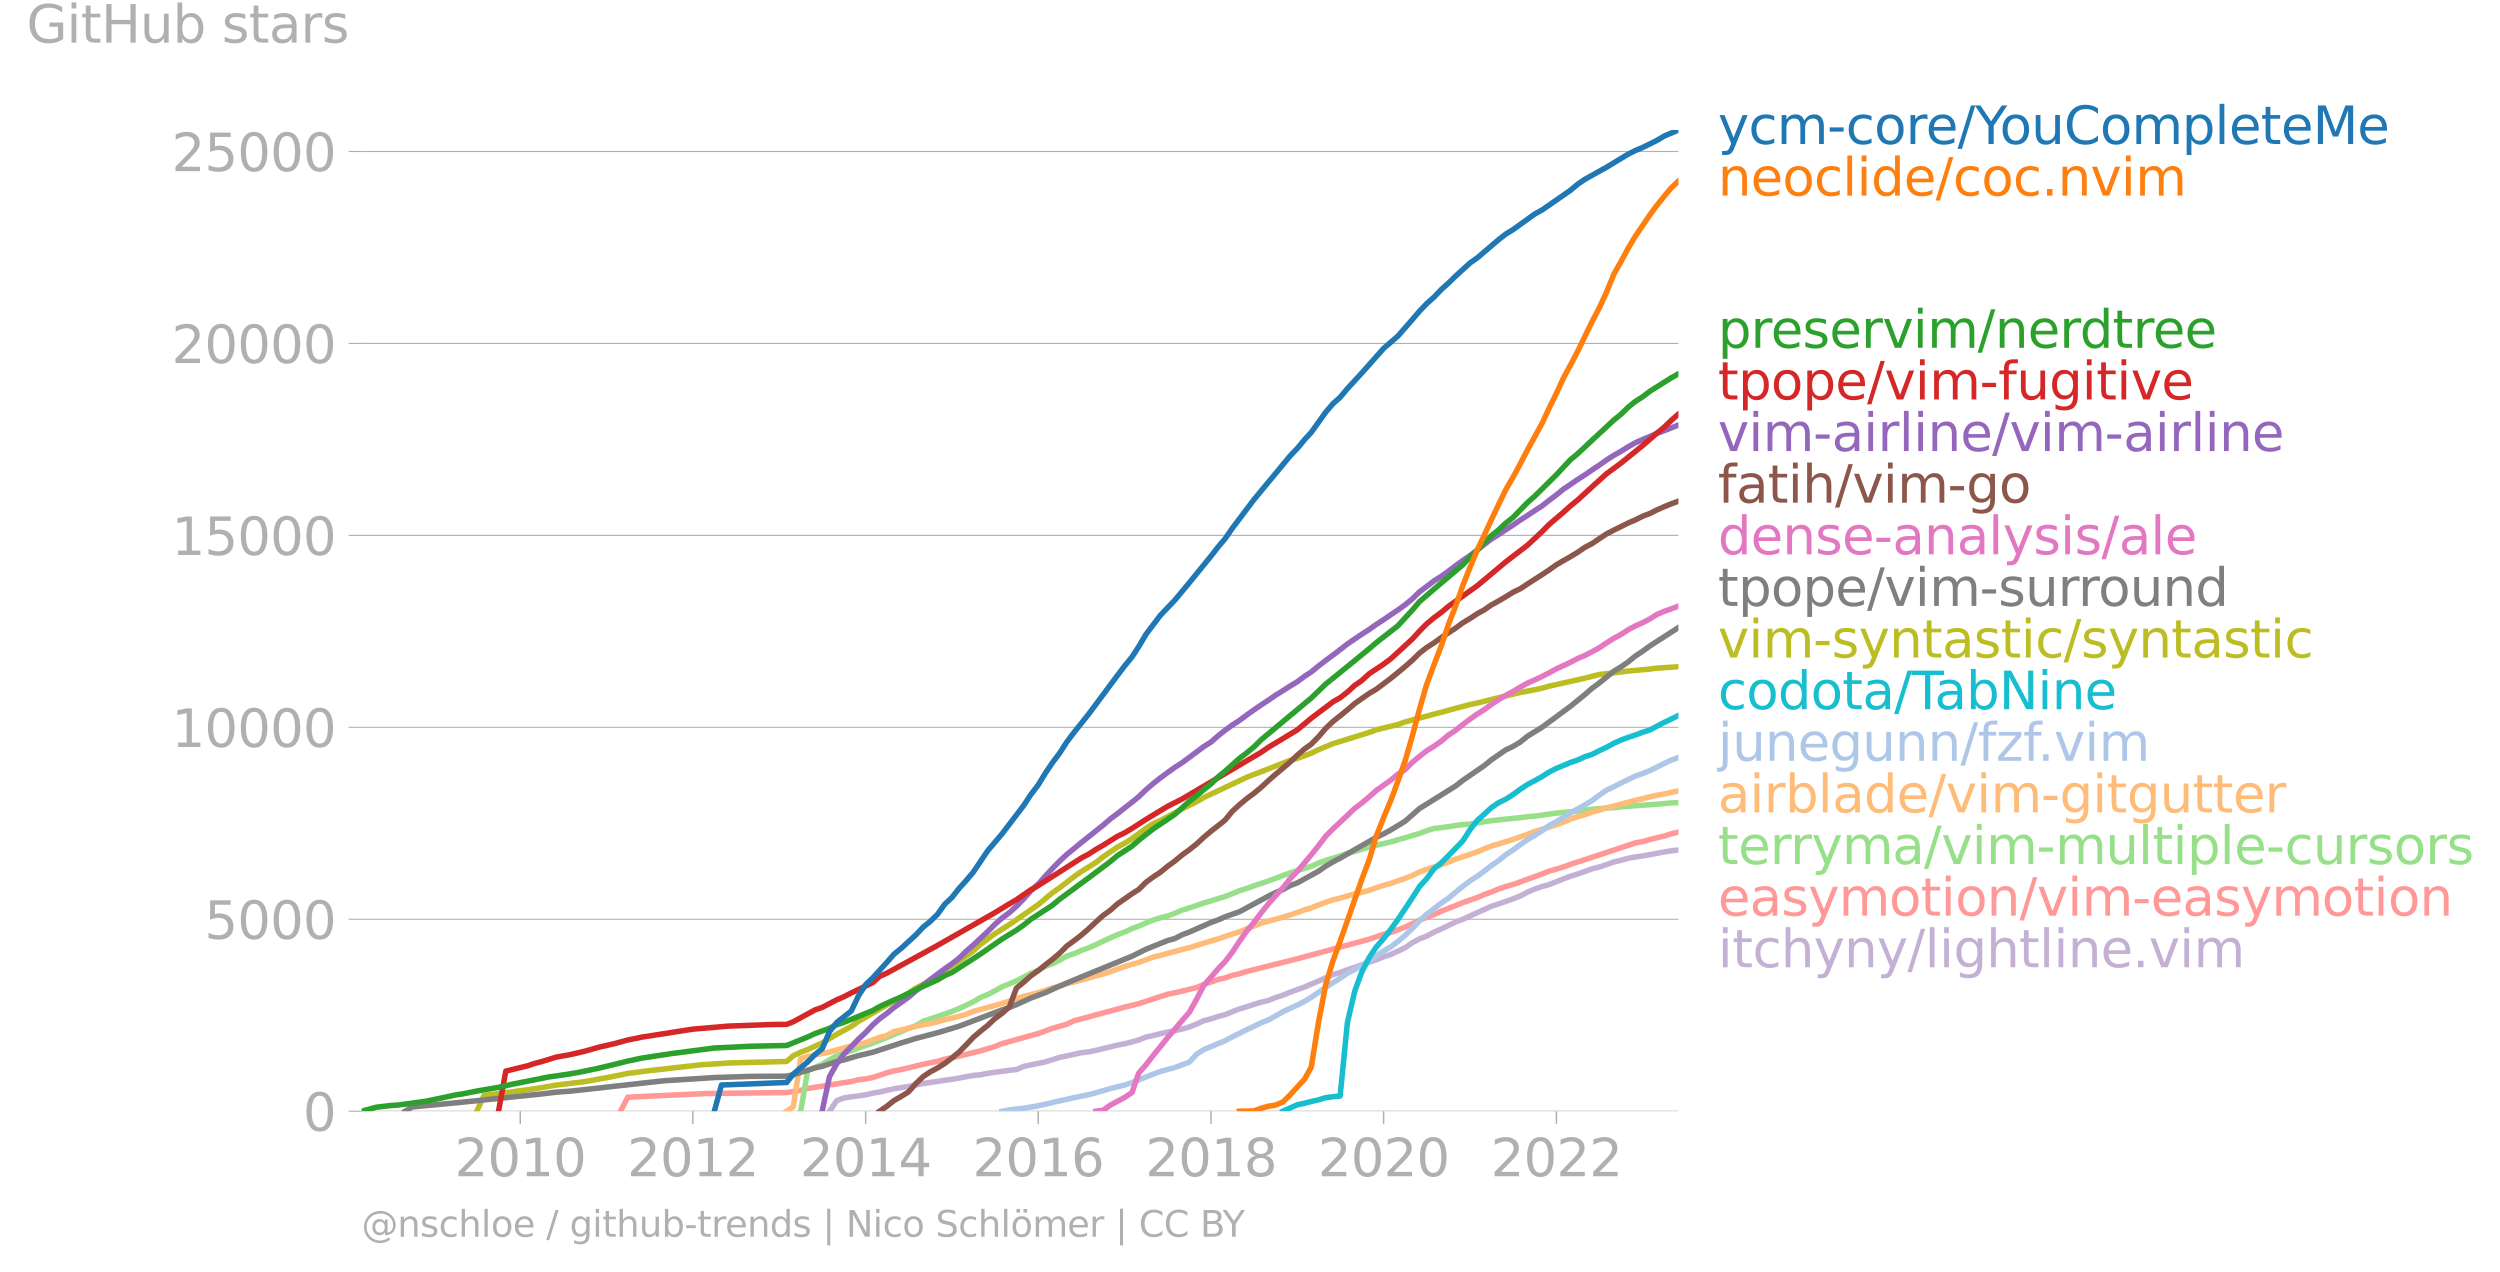 <svg xmlns="http://www.w3.org/2000/svg" xmlns:xlink="http://www.w3.org/1999/xlink" width="904.013" height="459.86" viewBox="0 0 678.01 344.895"><defs><style>*{stroke-linejoin:round;stroke-linecap:butt}</style></defs><g id="figure_1"><path id="patch_1" d="M0 344.895h678.01V0H0v344.895z" style="fill:none"/><g id="axes_1"><path id="patch_2" d="M98.073 301.368h357.12V35.256H98.073v266.112z" style="fill:none"/><g id="matplotlib.axis_1"><g id="xtick_1"><g id="line2d_1"><defs><path id="m23e66c38a8" d="M0 0v3.5" style="stroke:#b0b0b0;stroke-width:.4"/></defs><use xlink:href="#m23e66c38a8" x="141.094" y="301.368" style="fill:#b0b0b0;stroke:#b0b0b0;stroke-width:.4"/></g><g id="text_1" style="fill:#b0b0b0" transform="matrix(.14 0 0 -.14 123.28 319.005)"><defs><path id="DejaVuSans-32" d="M1228 531h2203V0H469v531q359 372 979 998 621 627 780 809 303 340 423 576 121 236 121 464 0 372-261 606-261 235-680 235-297 0-627-103-329-103-704-313v638q381 153 712 231 332 78 607 78 725 0 1156-363 431-362 431-968 0-288-108-546-107-257-392-607-78-91-497-524-418-433-1181-1211z" transform="scale(.016)"/><path id="DejaVuSans-30" d="M2034 4250q-487 0-733-480-245-479-245-1442 0-959 245-1439 246-480 733-480 491 0 736 480 246 480 246 1439 0 963-246 1442-245 480-736 480zm0 500q785 0 1199-621 414-620 414-1801 0-1178-414-1799Q2819-91 2034-91q-784 0-1198 620-414 621-414 1799 0 1181 414 1801 414 621 1198 621z" transform="scale(.016)"/><path id="DejaVuSans-31" d="M794 531h1031v3560L703 3866v575l1116 225h631V531h1031V0H794v531z" transform="scale(.016)"/></defs><use xlink:href="#DejaVuSans-32"/><use xlink:href="#DejaVuSans-30" x="63.623"/><use xlink:href="#DejaVuSans-31" x="127.246"/><use xlink:href="#DejaVuSans-30" x="190.869"/></g></g><g id="xtick_2"><use xlink:href="#m23e66c38a8" id="line2d_2" x="187.898" y="301.368" style="fill:#b0b0b0;stroke:#b0b0b0;stroke-width:.4"/><g id="text_2" style="fill:#b0b0b0" transform="matrix(.14 0 0 -.14 170.083 319.005)"><use xlink:href="#DejaVuSans-32"/><use xlink:href="#DejaVuSans-30" x="63.623"/><use xlink:href="#DejaVuSans-31" x="127.246"/><use xlink:href="#DejaVuSans-32" x="190.869"/></g></g><g id="xtick_3"><use xlink:href="#m23e66c38a8" id="line2d_3" x="234.766" y="301.368" style="fill:#b0b0b0;stroke:#b0b0b0;stroke-width:.4"/><g id="text_3" style="fill:#b0b0b0" transform="matrix(.14 0 0 -.14 216.951 319.005)"><defs><path id="DejaVuSans-34" d="M2419 4116 825 1625h1594v2491zm-166 550h794V1625h666v-525h-666V0h-628v1100H313v609l1940 2957z" transform="scale(.016)"/></defs><use xlink:href="#DejaVuSans-32"/><use xlink:href="#DejaVuSans-30" x="63.623"/><use xlink:href="#DejaVuSans-31" x="127.246"/><use xlink:href="#DejaVuSans-34" x="190.869"/></g></g><g id="xtick_4"><use xlink:href="#m23e66c38a8" id="line2d_4" x="281.57" y="301.368" style="fill:#b0b0b0;stroke:#b0b0b0;stroke-width:.4"/><g id="text_4" style="fill:#b0b0b0" transform="matrix(.14 0 0 -.14 263.755 319.005)"><defs><path id="DejaVuSans-36" d="M2113 2584q-425 0-674-291-248-290-248-796 0-503 248-796 249-292 674-292t673 292q248 293 248 796 0 506-248 796-248 291-673 291zm1253 1979v-575q-238 112-480 171-242 60-480 60-625 0-955-422-329-422-376-1275 184 272 462 417 279 145 613 145 703 0 1111-427 408-426 408-1160 0-719-425-1154Q2819-91 2113-91q-810 0-1238 620-428 621-428 1799 0 1106 525 1764t1409 658q238 0 480-47t505-140z" transform="scale(.016)"/></defs><use xlink:href="#DejaVuSans-32"/><use xlink:href="#DejaVuSans-30" x="63.623"/><use xlink:href="#DejaVuSans-31" x="127.246"/><use xlink:href="#DejaVuSans-36" x="190.869"/></g></g><g id="xtick_5"><use xlink:href="#m23e66c38a8" id="line2d_5" x="328.438" y="301.368" style="fill:#b0b0b0;stroke:#b0b0b0;stroke-width:.4"/><g id="text_5" style="fill:#b0b0b0" transform="matrix(.14 0 0 -.14 310.623 319.005)"><defs><path id="DejaVuSans-38" d="M2034 2216q-450 0-708-241-257-241-257-662 0-422 257-663 258-241 708-241t709 242q260 243 260 662 0 421-258 662-257 241-711 241zm-631 268q-406 100-633 378-226 279-226 679 0 559 398 884 399 325 1092 325 697 0 1094-325t397-884q0-400-227-679-226-278-629-378 456-106 710-416 255-309 255-755 0-679-414-1042Q2806-91 2034-91q-771 0-1186 362-414 363-414 1042 0 446 256 755 257 310 713 416zm-231 997q0-362 226-565 227-203 636-203 407 0 636 203 230 203 230 565 0 363-230 566-229 203-636 203-409 0-636-203-226-203-226-566z" transform="scale(.016)"/></defs><use xlink:href="#DejaVuSans-32"/><use xlink:href="#DejaVuSans-30" x="63.623"/><use xlink:href="#DejaVuSans-31" x="127.246"/><use xlink:href="#DejaVuSans-38" x="190.869"/></g></g><g id="xtick_6"><use xlink:href="#m23e66c38a8" id="line2d_6" x="375.242" y="301.368" style="fill:#b0b0b0;stroke:#b0b0b0;stroke-width:.4"/><g id="text_6" style="fill:#b0b0b0" transform="matrix(.14 0 0 -.14 357.427 319.005)"><use xlink:href="#DejaVuSans-32"/><use xlink:href="#DejaVuSans-30" x="63.623"/><use xlink:href="#DejaVuSans-32" x="127.246"/><use xlink:href="#DejaVuSans-30" x="190.869"/></g></g><g id="xtick_7"><use xlink:href="#m23e66c38a8" id="line2d_7" x="422.11" y="301.368" style="fill:#b0b0b0;stroke:#b0b0b0;stroke-width:.4"/><g id="text_7" style="fill:#b0b0b0" transform="matrix(.14 0 0 -.14 404.295 319.005)"><use xlink:href="#DejaVuSans-32"/><use xlink:href="#DejaVuSans-30" x="63.623"/><use xlink:href="#DejaVuSans-32" x="127.246"/><use xlink:href="#DejaVuSans-32" x="190.869"/></g></g></g><g id="matplotlib.axis_2"><g id="ytick_1"><path id="line2d_8" d="M98.073 301.368h357.12" clip-path="url(#p42a686127b)" style="fill:none;stroke:#b0b0b0;stroke-width:.3;stroke-linecap:square"/><g id="line2d_9"><defs><path id="m8444b7f7b7" d="M0 0h-3.5" style="stroke:#b0b0b0;stroke-width:.3"/></defs><use xlink:href="#m8444b7f7b7" x="98.073" y="301.368" style="fill:#b0b0b0;stroke:#b0b0b0;stroke-width:.3"/></g><use xlink:href="#DejaVuSans-30" id="text_8" style="fill:#b0b0b0" transform="matrix(.14 0 0 -.14 82.166 306.686)"/></g><g id="ytick_2"><path id="line2d_10" d="M98.073 249.311h357.12" clip-path="url(#p42a686127b)" style="fill:none;stroke:#b0b0b0;stroke-width:.3;stroke-linecap:square"/><use xlink:href="#m8444b7f7b7" id="line2d_11" x="98.073" y="249.311" style="fill:#b0b0b0;stroke:#b0b0b0;stroke-width:.3"/><g id="text_9" style="fill:#b0b0b0" transform="matrix(.14 0 0 -.14 55.443 254.63)"><defs><path id="DejaVuSans-35" d="M691 4666h2478v-532H1269V2991q137 47 274 70 138 23 276 23 781 0 1237-428 457-428 457-1159 0-753-469-1171Q2575-91 1722-91q-294 0-599 50Q819 9 494 109v635q281-153 581-228t634-75q541 0 856 284 316 284 316 772 0 487-316 771-315 285-856 285-253 0-505-56-251-56-513-175v2344z" transform="scale(.016)"/></defs><use xlink:href="#DejaVuSans-35"/><use xlink:href="#DejaVuSans-30" x="63.623"/><use xlink:href="#DejaVuSans-30" x="127.246"/><use xlink:href="#DejaVuSans-30" x="190.869"/></g></g><g id="ytick_3"><path id="line2d_12" d="M98.073 197.255h357.12" clip-path="url(#p42a686127b)" style="fill:none;stroke:#b0b0b0;stroke-width:.3;stroke-linecap:square"/><use xlink:href="#m8444b7f7b7" id="line2d_13" x="98.073" y="197.255" style="fill:#b0b0b0;stroke:#b0b0b0;stroke-width:.3"/><g id="text_10" style="fill:#b0b0b0" transform="matrix(.14 0 0 -.14 46.536 202.574)"><use xlink:href="#DejaVuSans-31"/><use xlink:href="#DejaVuSans-30" x="63.623"/><use xlink:href="#DejaVuSans-30" x="127.246"/><use xlink:href="#DejaVuSans-30" x="190.869"/><use xlink:href="#DejaVuSans-30" x="254.492"/></g></g><g id="ytick_4"><path id="line2d_14" d="M98.073 145.199h357.12" clip-path="url(#p42a686127b)" style="fill:none;stroke:#b0b0b0;stroke-width:.3;stroke-linecap:square"/><use xlink:href="#m8444b7f7b7" id="line2d_15" x="98.073" y="145.199" style="fill:#b0b0b0;stroke:#b0b0b0;stroke-width:.3"/><g id="text_11" style="fill:#b0b0b0" transform="matrix(.14 0 0 -.14 46.536 150.517)"><use xlink:href="#DejaVuSans-31"/><use xlink:href="#DejaVuSans-35" x="63.623"/><use xlink:href="#DejaVuSans-30" x="127.246"/><use xlink:href="#DejaVuSans-30" x="190.869"/><use xlink:href="#DejaVuSans-30" x="254.492"/></g></g><g id="ytick_5"><path id="line2d_16" d="M98.073 93.142h357.12" clip-path="url(#p42a686127b)" style="fill:none;stroke:#b0b0b0;stroke-width:.3;stroke-linecap:square"/><use xlink:href="#m8444b7f7b7" id="line2d_17" x="98.073" y="93.142" style="fill:#b0b0b0;stroke:#b0b0b0;stroke-width:.3"/><g id="text_12" style="fill:#b0b0b0" transform="matrix(.14 0 0 -.14 46.536 98.461)"><use xlink:href="#DejaVuSans-32"/><use xlink:href="#DejaVuSans-30" x="63.623"/><use xlink:href="#DejaVuSans-30" x="127.246"/><use xlink:href="#DejaVuSans-30" x="190.869"/><use xlink:href="#DejaVuSans-30" x="254.492"/></g></g><g id="ytick_6"><path id="line2d_18" d="M98.073 41.086h357.12" clip-path="url(#p42a686127b)" style="fill:none;stroke:#b0b0b0;stroke-width:.3;stroke-linecap:square"/><use xlink:href="#m8444b7f7b7" id="line2d_19" x="98.073" y="41.086" style="fill:#b0b0b0;stroke:#b0b0b0;stroke-width:.3"/><g id="text_13" style="fill:#b0b0b0" transform="matrix(.14 0 0 -.14 46.536 46.405)"><use xlink:href="#DejaVuSans-32"/><use xlink:href="#DejaVuSans-35" x="63.623"/><use xlink:href="#DejaVuSans-30" x="127.246"/><use xlink:href="#DejaVuSans-30" x="190.869"/><use xlink:href="#DejaVuSans-30" x="254.492"/></g></g><g id="text_14" style="fill:#b0b0b0" transform="matrix(.14 0 0 -.14 7.2 11.563)"><defs><path id="DejaVuSans-47" d="M3809 666v1253H2778v519h1656V434q-365-259-806-392-440-133-940-133-1094 0-1712 639-617 640-617 1780 0 1144 617 1783 618 639 1712 639 456 0 867-113 411-112 758-331v-672q-350 297-744 447t-828 150q-857 0-1287-478-429-478-429-1425 0-944 429-1422 430-478 1287-478 334 0 596 58 263 58 472 180z" transform="scale(.016)"/><path id="DejaVuSans-69" d="M603 3500h575V0H603v3500zm0 1363h575v-729H603v729z" transform="scale(.016)"/><path id="DejaVuSans-74" d="M1172 4494v-994h1184v-447H1172V1153q0-428 117-550t477-122h590V0h-590q-666 0-919 248-253 249-253 905v1900H172v447h422v994h578z" transform="scale(.016)"/><path id="DejaVuSans-48" d="M628 4666h631V2753h2294v1913h631V0h-631v2222H1259V0H628v4666z" transform="scale(.016)"/><path id="DejaVuSans-75" d="M544 1381v2119h575V1403q0-497 193-746 194-248 582-248 465 0 735 297 271 297 271 810v1984h575V0h-575v538q-209-319-486-474-276-155-642-155-603 0-916 375-312 375-312 1097zm1447 2203z" transform="scale(.016)"/><path id="DejaVuSans-62" d="M3116 1747q0 634-261 995t-717 361q-457 0-718-361t-261-995q0-634 261-995t718-361q456 0 717 361t261 995zM1159 2969q182 312 458 463 277 152 661 152 638 0 1036-506 399-506 399-1331T3314 415Q2916-91 2278-91q-384 0-661 152-276 152-458 464V0H581v4863h578V2969z" transform="scale(.016)"/><path id="DejaVuSans-73" d="M2834 3397v-544q-243 125-506 187-262 63-544 63-428 0-642-131t-214-394q0-200 153-314t616-217l197-44q612-131 870-370t258-667q0-488-386-773Q2250-91 1575-91q-281 0-586 55T347 128v594q319-166 628-249 309-82 613-82 406 0 624 139 219 139 219 392 0 234-158 359-157 125-692 241l-200 47q-534 112-772 345-237 233-237 639 0 494 350 762 350 269 994 269 318 0 599-47 282-46 519-140z" transform="scale(.016)"/><path id="DejaVuSans-61" d="M2194 1759q-697 0-966-159t-269-544q0-306 202-486 202-179 548-179 479 0 768 339t289 901v128h-572zm1147 238V0h-575v531q-197-318-491-470T1556-91q-537 0-855 302-317 302-317 808 0 590 395 890 396 300 1180 300h807v57q0 397-261 614t-733 217q-300 0-585-72-284-72-546-216v532q315 122 612 182 297 61 578 61 760 0 1135-394 375-393 375-1193z" transform="scale(.016)"/><path id="DejaVuSans-72" d="M2631 2963q-97 56-211 82-114 27-251 27-488 0-749-317t-261-911V0H581v3500h578v-544q182 319 472 473 291 155 707 155 59 0 131-8 72-7 159-23l3-590z" transform="scale(.016)"/></defs><use xlink:href="#DejaVuSans-47"/><use xlink:href="#DejaVuSans-69" x="77.49"/><use xlink:href="#DejaVuSans-74" x="105.273"/><use xlink:href="#DejaVuSans-48" x="144.482"/><use xlink:href="#DejaVuSans-75" x="219.678"/><use xlink:href="#DejaVuSans-62" x="283.057"/><use xlink:href="#DejaVuSans-20" x="346.533"/><use xlink:href="#DejaVuSans-73" x="378.32"/><use xlink:href="#DejaVuSans-74" x="430.42"/><use xlink:href="#DejaVuSans-61" x="469.629"/><use xlink:href="#DejaVuSans-72" x="530.908"/><use xlink:href="#DejaVuSans-73" x="572.021"/></g></g><path id="line2d_20" d="m224.957 301.368 1.987-2.895 1.924-.697 1.987-.313 1.924-.25 1.987-.291 1.988-.469 1.795-.291 1.987-.469 1.924-.416 1.987-.302 1.924-.312 1.987-.438 1.988-.374 1.923-.281 1.988-.271 1.923-.333 1.988-.25 1.988-.344 1.795-.343 1.987-.354 1.924-.188 1.987-.395 1.924-.281 1.987-.26 1.988-.282 1.923-.198 1.988-.864 1.923-.416 1.988-.406 1.988-.406 1.859-.594 1.987-.635 1.924-.385 1.987-.437 1.924-.427 1.987-.23 1.988-.405 1.923-.48 1.988-.457 1.923-.48 1.988-.395 1.988-.51 1.795-.5 1.987-.791 1.924-.416 1.987-.5 1.924-.417 1.987-.364 1.988-.49 1.923-.551 1.988-.802 1.923-.885 1.988-.52 1.988-.656 1.795-.458 1.987-.823 1.924-.739 1.987-.604 1.924-.625 1.987-.614 1.988-.468 1.923-.802 1.988-.625 1.923-.801 1.988-.719 1.987-.708 1.796-.77 1.987-.854 1.924-.854 1.987-.885 1.924-.551 1.987-.76 1.988-.656 1.923-.646 1.988-.739 1.923-.666 1.988-.792 1.987-.655 1.86-.865 1.987-.957 1.924-1.343 1.987-1.062 1.924-.73 1.987-1.082 1.988-.875 1.923-.937 1.988-.978 1.923-.698 1.988-.906 1.987-.937 1.796-.79 1.987-.896 1.924-.646 1.987-.656 1.924-.718 1.987-.77 1.988-1.062 1.923-.823 1.988-.666 1.923-.552 1.988-.78 1.987-.802 1.796-.667 1.987-.624 1.924-.677 1.987-.719 1.924-.5 1.987-.645 1.988-.718 1.923-.448 1.988-.552 1.923-.343 1.988-.292 1.987-.343 1.796-.344 1.987-.375 1.924-.302 1.987-.24" clip-path="url(#p42a686127b)" style="fill:none;stroke:#c5b0d5;stroke-width:1.5;stroke-linecap:square"/><path id="line2d_21" d="m168.279 301.368 1.988-3.8 9.81-.48 11.668-.52 21.607-.26 3.782-.615 1.924-.5 11.797-1.873 1.924-.48 1.987-.239 1.988-.395 3.782-1.26 1.924-.51 1.987-.375 5.899-1.426 3.911-.802 1.923-.583 3.976-.843 5.706-1.406 3.91-1.166 1.988-.802 9.81-2.748 3.847-1.395 3.91-1.125 1.988-.937 13.721-3.696 3.783-.937 7.822-2.561 1.987-.375 3.911-.947 1.988-.51 1.923-.802 3.976-1.395 1.795-.385 1.987-.708 1.924-.427 1.987-.635 13.72-3.436 19.492-5.3 3.91-1.353 1.988-.49 3.847-1.446 3.911-1.895 3.911-1.51 1.988-.916 3.91-1.53 1.924-.781 3.975-1.395 1.796-.792 1.987-.708 1.924-.812 1.987-.676 1.924-.521 7.886-2.873 1.923-.75 3.975-1.177 1.796-.676 5.898-1.926 11.733-3.894 1.988-.354 1.987-.583 3.783-.906 1.924-.614 1.987-.469h0" clip-path="url(#p42a686127b)" style="fill:none;stroke:#ff9896;stroke-width:1.5;stroke-linecap:square"/><path id="line2d_22" d="m217.134 301.368 1.924-11.078 1.988-.812 1.923-.823 1.988-1.218 1.987-1.145 1.924-.666 1.987-.646 1.924-.76 1.987-.666 1.988-.687 1.795-.729 1.987-.77 1.924-.823 1.987-.78 1.924-.875 1.987-.698 1.988-1.218 1.923-.635 1.988-.656 1.923-.656 1.988-.718 1.988-.812 1.795-.844 1.987-.937 1.924-1.187 1.987-.801 1.924-1 1.987-1.114 1.988-.791 1.923-.833 1.988-1 1.923-1.03 1.988-.802 1.988-1.103 1.859-.698 1.987-.968 1.924-1.114 1.987-.646 1.924-.864 1.987-.697 1.988-.875 1.923-.927 1.988-.937 1.923-.832 1.988-.75 1.988-.927 1.795-.656 1.987-.874 1.924-.75 1.987-.645 1.924-.458 1.987-.76 1.988-.854 1.923-.593 1.988-.677 1.923-.656 1.988-.573 1.988-.635 1.795-.541 1.987-.781 1.924-.812 1.987-.614 1.924-.708 1.987-.656 1.988-.667 1.923-.718 1.988-.75 1.923-.718 1.988-.604 1.987-.635 1.796-.541 1.987-.896 1.924-.728 1.987-.573 1.924-.635 1.987-.687 1.988-.531 1.923-.573 1.988-.614 1.923-.48 1.988-.457 1.987-.458 1.86-.562 1.987-.552 1.924-.594 1.987-.562 1.924-.76 1.987-.604 1.988-.229 1.923-.26 1.988-.323 1.923-.219 1.988-.187 1.987-.302 1.796-.291 1.987-.292 1.924-.219 1.987-.208 1.924-.208 1.987-.187 1.988-.281 1.923-.125 1.988-.292 1.923-.27 1.988-.271 1.987-.198 1.796-.188 1.987-.156 1.924-.25 1.987-.25 1.924-.176 1.987-.157 1.988-.093 1.923-.23 1.988-.176 1.923-.136 1.988-.145 1.987-.125 1.796-.136 1.987-.166 1.924-.177 1.987-.084" clip-path="url(#p42a686127b)" style="fill:none;stroke:#98df8a;stroke-width:1.5;stroke-linecap:square"/><g id="text_15" style="fill:#1f77b4" transform="matrix(.14 0 0 -.14 465.907 39.047)"><defs><path id="DejaVuSans-79" d="M2059-325q-243-625-475-815-231-191-618-191H506v481h338q237 0 368 113 132 112 291 531l103 262L191 3500h609L1894 763l1094 2737h609L2059-325z" transform="scale(.016)"/><path id="DejaVuSans-63" d="M3122 3366v-538q-244 135-489 202t-495 67q-560 0-870-355-309-354-309-995t309-996q310-354 870-354 250 0 495 67t489 202V134Q2881 22 2623-34q-257-57-548-57-791 0-1257 497-465 497-465 1341 0 856 470 1346 471 491 1290 491 265 0 518-55 253-54 491-163z" transform="scale(.016)"/><path id="DejaVuSans-6d" d="M3328 2828q216 388 516 572t706 184q547 0 844-383 297-382 297-1088V0h-578v2094q0 503-179 746-178 244-543 244-447 0-707-297-259-296-259-809V0h-578v2094q0 506-178 748t-550 242q-441 0-701-298-259-298-259-808V0H581v3500h578v-544q197 322 472 475t653 153q382 0 649-194 267-193 395-562z" transform="scale(.016)"/><path id="DejaVuSans-2d" d="M313 2009h1684v-512H313v512z" transform="scale(.016)"/><path id="DejaVuSans-6f" d="M1959 3097q-462 0-731-361t-269-989q0-628 267-989 268-361 733-361 460 0 728 362 269 363 269 988 0 622-269 986-268 364-728 364zm0 487q750 0 1178-488 429-487 429-1349 0-859-429-1349Q2709-91 1959-91q-753 0-1180 489-426 490-426 1349 0 862 426 1349 427 488 1180 488z" transform="scale(.016)"/><path id="DejaVuSans-65" d="M3597 1894v-281H953q38-594 358-905t892-311q331 0 642 81t618 244V178Q3153 47 2828-22t-659-69q-838 0-1327 487-489 488-489 1320 0 859 464 1363 464 505 1252 505 706 0 1117-455 411-454 411-1235zm-575 169q-6 471-264 752-258 282-683 282-481 0-770-272t-333-766l2050 4z" transform="scale(.016)"/><path id="DejaVuSans-2f" d="M1625 4666h531L531-594H0l1625 5260z" transform="scale(.016)"/><path id="DejaVuSans-59" d="M-13 4666h679l1293-1919 1285 1919h678L2272 2222V0h-634v2222L-13 4666z" transform="scale(.016)"/><path id="DejaVuSans-43" d="M4122 4306v-665q-319 297-680 443-361 147-767 147-800 0-1225-489t-425-1414q0-922 425-1411t1225-489q406 0 767 147t680 444V359q-331-225-702-338-370-112-782-112-1060 0-1670 648-609 649-609 1771 0 1125 609 1773 610 649 1670 649 418 0 788-111 371-111 696-333z" transform="scale(.016)"/><path id="DejaVuSans-70" d="M1159 525v-1856H581v4831h578v-531q182 312 458 463 277 152 661 152 638 0 1036-506 399-506 399-1331T3314 415Q2916-91 2278-91q-384 0-661 152-276 152-458 464zm1957 1222q0 634-261 995t-717 361q-457 0-718-361t-261-995q0-634 261-995t718-361q456 0 717 361t261 995z" transform="scale(.016)"/><path id="DejaVuSans-6c" d="M603 4863h575V0H603v4863z" transform="scale(.016)"/><path id="DejaVuSans-4d" d="M628 4666h941l1190-3175 1197 3175h941V0h-616v4097L3078 897h-634L1241 4097V0H628v4666z" transform="scale(.016)"/></defs><use xlink:href="#DejaVuSans-79"/><use xlink:href="#DejaVuSans-63" x="59.18"/><use xlink:href="#DejaVuSans-6d" x="114.16"/><use xlink:href="#DejaVuSans-2d" x="211.572"/><use xlink:href="#DejaVuSans-63" x="247.656"/><use xlink:href="#DejaVuSans-6f" x="302.637"/><use xlink:href="#DejaVuSans-72" x="363.818"/><use xlink:href="#DejaVuSans-65" x="402.682"/><use xlink:href="#DejaVuSans-2f" x="464.205"/><use xlink:href="#DejaVuSans-59" x="497.896"/><use xlink:href="#DejaVuSans-6f" x="545.73"/><use xlink:href="#DejaVuSans-75" x="606.912"/><use xlink:href="#DejaVuSans-43" x="670.291"/><use xlink:href="#DejaVuSans-6f" x="740.115"/><use xlink:href="#DejaVuSans-6d" x="801.297"/><use xlink:href="#DejaVuSans-70" x="898.709"/><use xlink:href="#DejaVuSans-6c" x="962.186"/><use xlink:href="#DejaVuSans-65" x="989.969"/><use xlink:href="#DejaVuSans-74" x="1051.492"/><use xlink:href="#DejaVuSans-65" x="1090.701"/><use xlink:href="#DejaVuSans-4d" x="1152.225"/><use xlink:href="#DejaVuSans-65" x="1238.504"/></g><g id="text_16" style="fill:#ff7f0e" transform="matrix(.14 0 0 -.14 465.907 53.047)"><defs><path id="DejaVuSans-6e" d="M3513 2113V0h-575v2094q0 497-194 743-194 247-581 247-466 0-735-297-269-296-269-809V0H581v3500h578v-544q207 316 486 472 280 156 646 156 603 0 912-373 310-373 310-1098z" transform="scale(.016)"/><path id="DejaVuSans-64" d="M2906 2969v1894h575V0h-575v525q-181-312-458-464-276-152-664-152-634 0-1033 506-398 507-398 1332t398 1331q399 506 1033 506 388 0 664-152 277-151 458-463zM947 1747q0-634 261-995t717-361q456 0 718 361 263 361 263 995t-263 995q-262 361-718 361t-717-361q-261-361-261-995z" transform="scale(.016)"/><path id="DejaVuSans-2e" d="M684 794h660V0H684v794z" transform="scale(.016)"/><path id="DejaVuSans-76" d="M191 3500h609L1894 563l1094 2937h609L2284 0h-781L191 3500z" transform="scale(.016)"/></defs><use xlink:href="#DejaVuSans-6e"/><use xlink:href="#DejaVuSans-65" x="63.379"/><use xlink:href="#DejaVuSans-6f" x="124.902"/><use xlink:href="#DejaVuSans-63" x="186.084"/><use xlink:href="#DejaVuSans-6c" x="241.064"/><use xlink:href="#DejaVuSans-69" x="268.848"/><use xlink:href="#DejaVuSans-64" x="296.631"/><use xlink:href="#DejaVuSans-65" x="360.107"/><use xlink:href="#DejaVuSans-2f" x="421.631"/><use xlink:href="#DejaVuSans-63" x="455.322"/><use xlink:href="#DejaVuSans-6f" x="510.303"/><use xlink:href="#DejaVuSans-63" x="571.484"/><use xlink:href="#DejaVuSans-2e" x="626.465"/><use xlink:href="#DejaVuSans-6e" x="658.252"/><use xlink:href="#DejaVuSans-76" x="721.631"/><use xlink:href="#DejaVuSans-69" x="780.811"/><use xlink:href="#DejaVuSans-6d" x="808.594"/></g><g id="text_17" style="fill:#2ca02c" transform="matrix(.14 0 0 -.14 465.907 94.33)"><use xlink:href="#DejaVuSans-70"/><use xlink:href="#DejaVuSans-72" x="63.477"/><use xlink:href="#DejaVuSans-65" x="102.34"/><use xlink:href="#DejaVuSans-73" x="163.863"/><use xlink:href="#DejaVuSans-65" x="215.963"/><use xlink:href="#DejaVuSans-72" x="277.486"/><use xlink:href="#DejaVuSans-76" x="318.6"/><use xlink:href="#DejaVuSans-69" x="377.779"/><use xlink:href="#DejaVuSans-6d" x="405.563"/><use xlink:href="#DejaVuSans-2f" x="502.975"/><use xlink:href="#DejaVuSans-6e" x="536.666"/><use xlink:href="#DejaVuSans-65" x="600.045"/><use xlink:href="#DejaVuSans-72" x="661.568"/><use xlink:href="#DejaVuSans-64" x="700.932"/><use xlink:href="#DejaVuSans-74" x="764.408"/><use xlink:href="#DejaVuSans-72" x="803.617"/><use xlink:href="#DejaVuSans-65" x="842.48"/><use xlink:href="#DejaVuSans-65" x="904.004"/></g><g id="text_18" style="fill:#d62728" transform="matrix(.14 0 0 -.14 465.907 108.33)"><defs><path id="DejaVuSans-66" d="M2375 4863v-479h-550q-309 0-430-125-120-125-120-450v-309h947v-447h-947V0H697v3053H147v447h550v244q0 584 272 851 272 268 862 268h544z" transform="scale(.016)"/><path id="DejaVuSans-67" d="M2906 1791q0 625-258 968-257 344-723 344-462 0-720-344-258-343-258-968 0-622 258-966t720-344q466 0 723 344 258 344 258 966zm575-1357q0-893-397-1329-396-436-1215-436-303 0-572 45t-522 139v559q253-137 500-202 247-66 503-66 566 0 847 295t281 892v285q-178-310-456-463T1784 0Q1141 0 747 490 353 981 353 1791q0 812 394 1302 394 491 1037 491 388 0 666-153t456-462v531h575V434z" transform="scale(.016)"/></defs><use xlink:href="#DejaVuSans-74"/><use xlink:href="#DejaVuSans-70" x="39.209"/><use xlink:href="#DejaVuSans-6f" x="102.686"/><use xlink:href="#DejaVuSans-70" x="163.867"/><use xlink:href="#DejaVuSans-65" x="227.344"/><use xlink:href="#DejaVuSans-2f" x="288.867"/><use xlink:href="#DejaVuSans-76" x="322.559"/><use xlink:href="#DejaVuSans-69" x="381.738"/><use xlink:href="#DejaVuSans-6d" x="409.521"/><use xlink:href="#DejaVuSans-2d" x="506.934"/><use xlink:href="#DejaVuSans-66" x="543.018"/><use xlink:href="#DejaVuSans-75" x="578.223"/><use xlink:href="#DejaVuSans-67" x="641.602"/><use xlink:href="#DejaVuSans-69" x="705.078"/><use xlink:href="#DejaVuSans-74" x="732.861"/><use xlink:href="#DejaVuSans-69" x="772.07"/><use xlink:href="#DejaVuSans-76" x="799.854"/><use xlink:href="#DejaVuSans-65" x="859.033"/></g><g id="text_19" style="fill:#9467bd" transform="matrix(.14 0 0 -.14 465.907 122.33)"><use xlink:href="#DejaVuSans-76"/><use xlink:href="#DejaVuSans-69" x="59.18"/><use xlink:href="#DejaVuSans-6d" x="86.963"/><use xlink:href="#DejaVuSans-2d" x="184.375"/><use xlink:href="#DejaVuSans-61" x="220.459"/><use xlink:href="#DejaVuSans-69" x="281.738"/><use xlink:href="#DejaVuSans-72" x="309.521"/><use xlink:href="#DejaVuSans-6c" x="350.635"/><use xlink:href="#DejaVuSans-69" x="378.418"/><use xlink:href="#DejaVuSans-6e" x="406.201"/><use xlink:href="#DejaVuSans-65" x="469.58"/><use xlink:href="#DejaVuSans-2f" x="531.104"/><use xlink:href="#DejaVuSans-76" x="564.795"/><use xlink:href="#DejaVuSans-69" x="623.975"/><use xlink:href="#DejaVuSans-6d" x="651.758"/><use xlink:href="#DejaVuSans-2d" x="749.17"/><use xlink:href="#DejaVuSans-61" x="785.254"/><use xlink:href="#DejaVuSans-69" x="846.533"/><use xlink:href="#DejaVuSans-72" x="874.316"/><use xlink:href="#DejaVuSans-6c" x="915.43"/><use xlink:href="#DejaVuSans-69" x="943.213"/><use xlink:href="#DejaVuSans-6e" x="970.996"/><use xlink:href="#DejaVuSans-65" x="1034.375"/></g><g id="text_20" style="fill:#8c564b" transform="matrix(.14 0 0 -.14 465.907 136.33)"><defs><path id="DejaVuSans-68" d="M3513 2113V0h-575v2094q0 497-194 743-194 247-581 247-466 0-735-297-269-296-269-809V0H581v4863h578V2956q207 316 486 472 280 156 646 156 603 0 912-373 310-373 310-1098z" transform="scale(.016)"/></defs><use xlink:href="#DejaVuSans-66"/><use xlink:href="#DejaVuSans-61" x="35.205"/><use xlink:href="#DejaVuSans-74" x="96.484"/><use xlink:href="#DejaVuSans-69" x="135.693"/><use xlink:href="#DejaVuSans-68" x="163.477"/><use xlink:href="#DejaVuSans-2f" x="226.855"/><use xlink:href="#DejaVuSans-76" x="260.547"/><use xlink:href="#DejaVuSans-69" x="319.727"/><use xlink:href="#DejaVuSans-6d" x="347.51"/><use xlink:href="#DejaVuSans-2d" x="444.922"/><use xlink:href="#DejaVuSans-67" x="481.006"/><use xlink:href="#DejaVuSans-6f" x="544.482"/></g><g id="text_21" style="fill:#e377c2" transform="matrix(.14 0 0 -.14 465.907 150.33)"><use xlink:href="#DejaVuSans-64"/><use xlink:href="#DejaVuSans-65" x="63.477"/><use xlink:href="#DejaVuSans-6e" x="125"/><use xlink:href="#DejaVuSans-73" x="188.379"/><use xlink:href="#DejaVuSans-65" x="240.479"/><use xlink:href="#DejaVuSans-2d" x="302.002"/><use xlink:href="#DejaVuSans-61" x="338.086"/><use xlink:href="#DejaVuSans-6e" x="399.365"/><use xlink:href="#DejaVuSans-61" x="462.744"/><use xlink:href="#DejaVuSans-6c" x="524.023"/><use xlink:href="#DejaVuSans-79" x="551.807"/><use xlink:href="#DejaVuSans-73" x="610.986"/><use xlink:href="#DejaVuSans-69" x="663.086"/><use xlink:href="#DejaVuSans-73" x="690.869"/><use xlink:href="#DejaVuSans-2f" x="742.969"/><use xlink:href="#DejaVuSans-61" x="776.66"/><use xlink:href="#DejaVuSans-6c" x="837.939"/><use xlink:href="#DejaVuSans-65" x="865.723"/></g><g id="text_22" style="fill:#7f7f7f" transform="matrix(.14 0 0 -.14 465.907 164.33)"><use xlink:href="#DejaVuSans-74"/><use xlink:href="#DejaVuSans-70" x="39.209"/><use xlink:href="#DejaVuSans-6f" x="102.686"/><use xlink:href="#DejaVuSans-70" x="163.867"/><use xlink:href="#DejaVuSans-65" x="227.344"/><use xlink:href="#DejaVuSans-2f" x="288.867"/><use xlink:href="#DejaVuSans-76" x="322.559"/><use xlink:href="#DejaVuSans-69" x="381.738"/><use xlink:href="#DejaVuSans-6d" x="409.521"/><use xlink:href="#DejaVuSans-2d" x="506.934"/><use xlink:href="#DejaVuSans-73" x="543.018"/><use xlink:href="#DejaVuSans-75" x="595.117"/><use xlink:href="#DejaVuSans-72" x="658.496"/><use xlink:href="#DejaVuSans-72" x="697.859"/><use xlink:href="#DejaVuSans-6f" x="736.723"/><use xlink:href="#DejaVuSans-75" x="797.904"/><use xlink:href="#DejaVuSans-6e" x="861.283"/><use xlink:href="#DejaVuSans-64" x="924.662"/></g><g id="text_23" style="fill:#bcbd22" transform="matrix(.14 0 0 -.14 465.907 178.33)"><use xlink:href="#DejaVuSans-76"/><use xlink:href="#DejaVuSans-69" x="59.18"/><use xlink:href="#DejaVuSans-6d" x="86.963"/><use xlink:href="#DejaVuSans-2d" x="184.375"/><use xlink:href="#DejaVuSans-73" x="220.459"/><use xlink:href="#DejaVuSans-79" x="272.559"/><use xlink:href="#DejaVuSans-6e" x="331.738"/><use xlink:href="#DejaVuSans-74" x="395.117"/><use xlink:href="#DejaVuSans-61" x="434.326"/><use xlink:href="#DejaVuSans-73" x="495.605"/><use xlink:href="#DejaVuSans-74" x="547.705"/><use xlink:href="#DejaVuSans-69" x="586.914"/><use xlink:href="#DejaVuSans-63" x="614.697"/><use xlink:href="#DejaVuSans-2f" x="669.678"/><use xlink:href="#DejaVuSans-73" x="703.369"/><use xlink:href="#DejaVuSans-79" x="755.469"/><use xlink:href="#DejaVuSans-6e" x="814.648"/><use xlink:href="#DejaVuSans-74" x="878.027"/><use xlink:href="#DejaVuSans-61" x="917.236"/><use xlink:href="#DejaVuSans-73" x="978.516"/><use xlink:href="#DejaVuSans-74" x="1030.615"/><use xlink:href="#DejaVuSans-69" x="1069.824"/><use xlink:href="#DejaVuSans-63" x="1097.607"/></g><g id="text_24" style="fill:#17becf" transform="matrix(.14 0 0 -.14 465.907 192.33)"><defs><path id="DejaVuSans-54" d="M-19 4666h3947v-532H2272V0h-634v4134H-19v532z" transform="scale(.016)"/><path id="DejaVuSans-4e" d="M628 4666h850L3547 763v3903h612V0h-850L1241 3903V0H628v4666z" transform="scale(.016)"/></defs><use xlink:href="#DejaVuSans-63"/><use xlink:href="#DejaVuSans-6f" x="54.98"/><use xlink:href="#DejaVuSans-64" x="116.162"/><use xlink:href="#DejaVuSans-6f" x="179.639"/><use xlink:href="#DejaVuSans-74" x="240.82"/><use xlink:href="#DejaVuSans-61" x="280.029"/><use xlink:href="#DejaVuSans-2f" x="341.309"/><use xlink:href="#DejaVuSans-54" x="375"/><use xlink:href="#DejaVuSans-61" x="419.584"/><use xlink:href="#DejaVuSans-62" x="480.863"/><use xlink:href="#DejaVuSans-4e" x="544.34"/><use xlink:href="#DejaVuSans-69" x="619.145"/><use xlink:href="#DejaVuSans-6e" x="646.928"/><use xlink:href="#DejaVuSans-65" x="710.307"/></g><g id="text_25" style="fill:#aec7e8" transform="matrix(.14 0 0 -.14 465.907 206.33)"><defs><path id="DejaVuSans-6a" d="M603 3500h575V-63q0-668-255-968-254-300-820-300h-219v487H38q328 0 446 152Q603-541 603-63v3563zm0 1363h575v-729H603v729z" transform="scale(.016)"/><path id="DejaVuSans-7a" d="M353 3500h2731v-525L922 459h2162V0H275v525l2163 2516H353v459z" transform="scale(.016)"/></defs><use xlink:href="#DejaVuSans-6a"/><use xlink:href="#DejaVuSans-75" x="27.783"/><use xlink:href="#DejaVuSans-6e" x="91.162"/><use xlink:href="#DejaVuSans-65" x="154.541"/><use xlink:href="#DejaVuSans-67" x="216.064"/><use xlink:href="#DejaVuSans-75" x="279.541"/><use xlink:href="#DejaVuSans-6e" x="342.92"/><use xlink:href="#DejaVuSans-6e" x="406.299"/><use xlink:href="#DejaVuSans-2f" x="469.678"/><use xlink:href="#DejaVuSans-66" x="503.369"/><use xlink:href="#DejaVuSans-7a" x="538.574"/><use xlink:href="#DejaVuSans-66" x="591.064"/><use xlink:href="#DejaVuSans-2e" x="619.02"/><use xlink:href="#DejaVuSans-76" x="650.807"/><use xlink:href="#DejaVuSans-69" x="709.986"/><use xlink:href="#DejaVuSans-6d" x="737.77"/></g><g id="text_26" style="fill:#ffbb78" transform="matrix(.14 0 0 -.14 465.907 220.33)"><use xlink:href="#DejaVuSans-61"/><use xlink:href="#DejaVuSans-69" x="61.279"/><use xlink:href="#DejaVuSans-72" x="89.063"/><use xlink:href="#DejaVuSans-62" x="130.176"/><use xlink:href="#DejaVuSans-6c" x="193.652"/><use xlink:href="#DejaVuSans-61" x="221.436"/><use xlink:href="#DejaVuSans-64" x="282.715"/><use xlink:href="#DejaVuSans-65" x="346.191"/><use xlink:href="#DejaVuSans-2f" x="407.715"/><use xlink:href="#DejaVuSans-76" x="441.406"/><use xlink:href="#DejaVuSans-69" x="500.586"/><use xlink:href="#DejaVuSans-6d" x="528.369"/><use xlink:href="#DejaVuSans-2d" x="625.781"/><use xlink:href="#DejaVuSans-67" x="661.865"/><use xlink:href="#DejaVuSans-69" x="725.342"/><use xlink:href="#DejaVuSans-74" x="753.125"/><use xlink:href="#DejaVuSans-67" x="792.334"/><use xlink:href="#DejaVuSans-75" x="855.811"/><use xlink:href="#DejaVuSans-74" x="919.189"/><use xlink:href="#DejaVuSans-74" x="958.398"/><use xlink:href="#DejaVuSans-65" x="997.607"/><use xlink:href="#DejaVuSans-72" x="1059.131"/></g><g id="text_27" style="fill:#98df8a" transform="matrix(.14 0 0 -.14 465.907 234.33)"><use xlink:href="#DejaVuSans-74"/><use xlink:href="#DejaVuSans-65" x="39.209"/><use xlink:href="#DejaVuSans-72" x="100.732"/><use xlink:href="#DejaVuSans-72" x="140.096"/><use xlink:href="#DejaVuSans-79" x="181.209"/><use xlink:href="#DejaVuSans-6d" x="240.389"/><use xlink:href="#DejaVuSans-61" x="337.801"/><use xlink:href="#DejaVuSans-2f" x="399.08"/><use xlink:href="#DejaVuSans-76" x="432.771"/><use xlink:href="#DejaVuSans-69" x="491.951"/><use xlink:href="#DejaVuSans-6d" x="519.734"/><use xlink:href="#DejaVuSans-2d" x="617.146"/><use xlink:href="#DejaVuSans-6d" x="653.23"/><use xlink:href="#DejaVuSans-75" x="750.643"/><use xlink:href="#DejaVuSans-6c" x="814.021"/><use xlink:href="#DejaVuSans-74" x="841.805"/><use xlink:href="#DejaVuSans-69" x="881.014"/><use xlink:href="#DejaVuSans-70" x="908.797"/><use xlink:href="#DejaVuSans-6c" x="972.273"/><use xlink:href="#DejaVuSans-65" x="1000.057"/><use xlink:href="#DejaVuSans-2d" x="1061.58"/><use xlink:href="#DejaVuSans-63" x="1097.664"/><use xlink:href="#DejaVuSans-75" x="1152.645"/><use xlink:href="#DejaVuSans-72" x="1216.023"/><use xlink:href="#DejaVuSans-73" x="1257.137"/><use xlink:href="#DejaVuSans-6f" x="1309.236"/><use xlink:href="#DejaVuSans-72" x="1370.418"/><use xlink:href="#DejaVuSans-73" x="1411.531"/></g><g id="text_28" style="fill:#ff9896" transform="matrix(.14 0 0 -.14 465.907 248.33)"><use xlink:href="#DejaVuSans-65"/><use xlink:href="#DejaVuSans-61" x="61.523"/><use xlink:href="#DejaVuSans-73" x="122.803"/><use xlink:href="#DejaVuSans-79" x="174.902"/><use xlink:href="#DejaVuSans-6d" x="234.082"/><use xlink:href="#DejaVuSans-6f" x="331.494"/><use xlink:href="#DejaVuSans-74" x="392.676"/><use xlink:href="#DejaVuSans-69" x="431.885"/><use xlink:href="#DejaVuSans-6f" x="459.668"/><use xlink:href="#DejaVuSans-6e" x="520.85"/><use xlink:href="#DejaVuSans-2f" x="584.229"/><use xlink:href="#DejaVuSans-76" x="617.92"/><use xlink:href="#DejaVuSans-69" x="677.1"/><use xlink:href="#DejaVuSans-6d" x="704.883"/><use xlink:href="#DejaVuSans-2d" x="802.295"/><use xlink:href="#DejaVuSans-65" x="838.379"/><use xlink:href="#DejaVuSans-61" x="899.902"/><use xlink:href="#DejaVuSans-73" x="961.182"/><use xlink:href="#DejaVuSans-79" x="1013.281"/><use xlink:href="#DejaVuSans-6d" x="1072.461"/><use xlink:href="#DejaVuSans-6f" x="1169.873"/><use xlink:href="#DejaVuSans-74" x="1231.055"/><use xlink:href="#DejaVuSans-69" x="1270.264"/><use xlink:href="#DejaVuSans-6f" x="1298.047"/><use xlink:href="#DejaVuSans-6e" x="1359.229"/></g><g id="text_29" style="fill:#c5b0d5" transform="matrix(.14 0 0 -.14 465.907 262.33)"><use xlink:href="#DejaVuSans-69"/><use xlink:href="#DejaVuSans-74" x="27.783"/><use xlink:href="#DejaVuSans-63" x="66.992"/><use xlink:href="#DejaVuSans-68" x="121.973"/><use xlink:href="#DejaVuSans-79" x="185.352"/><use xlink:href="#DejaVuSans-6e" x="244.531"/><use xlink:href="#DejaVuSans-79" x="307.91"/><use xlink:href="#DejaVuSans-2f" x="367.09"/><use xlink:href="#DejaVuSans-6c" x="400.781"/><use xlink:href="#DejaVuSans-69" x="428.564"/><use xlink:href="#DejaVuSans-67" x="456.348"/><use xlink:href="#DejaVuSans-68" x="519.824"/><use xlink:href="#DejaVuSans-74" x="583.203"/><use xlink:href="#DejaVuSans-6c" x="622.412"/><use xlink:href="#DejaVuSans-69" x="650.195"/><use xlink:href="#DejaVuSans-6e" x="677.979"/><use xlink:href="#DejaVuSans-65" x="741.357"/><use xlink:href="#DejaVuSans-2e" x="802.881"/><use xlink:href="#DejaVuSans-76" x="834.668"/><use xlink:href="#DejaVuSans-69" x="893.848"/><use xlink:href="#DejaVuSans-6d" x="921.631"/></g><g id="text_30" style="fill:#b0b0b0" transform="matrix(.097 0 0 -.097 98.073 335.404)"><defs><path id="DejaVuSans-40" d="M2381 1678q0-447 222-702 222-254 610-254 384 0 604 256 221 256 221 700 0 438-225 695-225 258-607 258-378 0-602-256-223-256-223-697zm1703-934q-187-241-429-355t-564-114q-538 0-874 389t-336 1014q0 625 337 1015 338 391 873 391 322 0 565-117 244-117 428-354v409h447V722q457 69 714 417 258 349 258 902 0 334-99 628-98 294-298 544-325 409-792 626t-1017 217q-384 0-738-102-353-101-653-301-490-319-767-836-276-517-276-1120 0-497 179-932 180-434 521-765 328-325 759-495 431-171 922-171 403 0 792 136t714 389l281-347q-390-303-851-464t-936-161q-578 0-1091 205-512 205-912 595Q841 78 631 592q-209 514-209 1105 0 569 212 1084 213 516 607 907 403 396 931 607t1119 211q662 0 1229-272 568-271 952-771 234-307 357-666 124-359 124-744 0-822-497-1297T4084 263v481z" transform="scale(.016)"/><path id="DejaVuSans-7c" d="M1344 4891v-6400H813v6400h531z" transform="scale(.016)"/><path id="DejaVuSans-53" d="M3425 4513v-616q-359 172-678 256-319 85-616 85-515 0-795-200t-280-569q0-310 186-468 186-157 705-254l381-78q706-135 1042-474t336-907q0-679-455-1029Q2797-91 1919-91q-331 0-705 75-373 75-773 222v650q384-215 753-325 369-109 725-109 540 0 834 212 294 213 294 607 0 343-211 537t-692 291l-385 75q-706 140-1022 440-315 300-315 835 0 619 436 975t1201 356q329 0 669-60 341-59 697-177z" transform="scale(.016)"/><path id="DejaVuSans-f6" d="M1959 3097q-462 0-731-361t-269-989q0-628 267-989 268-361 733-361 460 0 728 362 269 363 269 988 0 622-269 986-268 364-728 364zm0 487q750 0 1178-488 429-487 429-1349 0-859-429-1349Q2709-91 1959-91q-753 0-1180 489-426 490-426 1349 0 862 426 1349 427 488 1180 488zm295 1266h634v-631h-634v631zm-1222 0h634v-631h-634v631z" transform="scale(.016)"/><path id="DejaVuSans-42" d="M1259 2228V519h1013q509 0 754 211 246 211 246 645 0 438-246 645-245 208-754 208H1259zm0 1919V2741h935q462 0 688 173 227 174 227 530 0 353-227 528-226 175-688 175h-935zm-631 519h1613q722 0 1112-300 391-300 391-853 0-429-200-682t-588-315q466-100 724-418 258-317 258-792 0-625-425-966Q3088 0 2303 0H628v4666z" transform="scale(.016)"/></defs><use xlink:href="#DejaVuSans-40"/><use xlink:href="#DejaVuSans-6e" x="100"/><use xlink:href="#DejaVuSans-73" x="163.379"/><use xlink:href="#DejaVuSans-63" x="215.479"/><use xlink:href="#DejaVuSans-68" x="270.459"/><use xlink:href="#DejaVuSans-6c" x="333.838"/><use xlink:href="#DejaVuSans-6f" x="361.621"/><use xlink:href="#DejaVuSans-65" x="422.803"/><use xlink:href="#DejaVuSans-20" x="484.326"/><use xlink:href="#DejaVuSans-2f" x="516.113"/><use xlink:href="#DejaVuSans-20" x="549.805"/><use xlink:href="#DejaVuSans-67" x="581.592"/><use xlink:href="#DejaVuSans-69" x="645.068"/><use xlink:href="#DejaVuSans-74" x="672.852"/><use xlink:href="#DejaVuSans-68" x="712.061"/><use xlink:href="#DejaVuSans-75" x="775.439"/><use xlink:href="#DejaVuSans-62" x="838.818"/><use xlink:href="#DejaVuSans-2d" x="902.295"/><use xlink:href="#DejaVuSans-74" x="938.379"/><use xlink:href="#DejaVuSans-72" x="977.588"/><use xlink:href="#DejaVuSans-65" x="1016.451"/><use xlink:href="#DejaVuSans-6e" x="1077.975"/><use xlink:href="#DejaVuSans-64" x="1141.354"/><use xlink:href="#DejaVuSans-73" x="1204.83"/><use xlink:href="#DejaVuSans-20" x="1256.93"/><use xlink:href="#DejaVuSans-7c" x="1288.717"/><use xlink:href="#DejaVuSans-20" x="1322.408"/><use xlink:href="#DejaVuSans-4e" x="1354.195"/><use xlink:href="#DejaVuSans-69" x="1429"/><use xlink:href="#DejaVuSans-63" x="1456.783"/><use xlink:href="#DejaVuSans-6f" x="1511.764"/><use xlink:href="#DejaVuSans-20" x="1572.945"/><use xlink:href="#DejaVuSans-53" x="1604.732"/><use xlink:href="#DejaVuSans-63" x="1668.209"/><use xlink:href="#DejaVuSans-68" x="1723.189"/><use xlink:href="#DejaVuSans-6c" x="1786.568"/><use xlink:href="#DejaVuSans-f6" x="1814.352"/><use xlink:href="#DejaVuSans-6d" x="1875.533"/><use xlink:href="#DejaVuSans-65" x="1972.945"/><use xlink:href="#DejaVuSans-72" x="2034.469"/><use xlink:href="#DejaVuSans-20" x="2075.582"/><use xlink:href="#DejaVuSans-7c" x="2107.369"/><use xlink:href="#DejaVuSans-20" x="2141.061"/><use xlink:href="#DejaVuSans-43" x="2172.848"/><use xlink:href="#DejaVuSans-43" x="2242.672"/><use xlink:href="#DejaVuSans-20" x="2312.496"/><use xlink:href="#DejaVuSans-42" x="2344.283"/><use xlink:href="#DejaVuSans-59" x="2407.387"/></g><path id="line2d_23" d="m213.352 301.368 1.795-1.25 1.987-13.014 1.924-.593 1.988-.365 1.923-.427 1.988-.385 1.987-.624 1.924-.48 1.987-.582 1.924-.427 1.987-.438 1.988-.78 1.795-.698 1.987-.479 1.924-1.083 1.987-.406 1.924-.468 1.987-.542 1.988-.416 1.923-.333 1.988-.458 1.923-.552 1.988-.469 1.988-.478 1.795-.521 1.987-.78 1.924-.553 1.987-.53 1.924-.542 1.987-.583 1.988-.604 1.923-.687 1.988-.614 1.923-.469 1.988-.51 1.988-.646 1.859-.697 1.987-.448 1.924-.676 1.987-.448 1.924-.5 1.987-.573 1.988-.562 1.923-.49 1.988-.686 1.923-.708 1.988-.666 1.988-.625 1.795-.48 1.987-.717 1.924-.73 1.987-.489 1.924-.541 1.987-.5 1.988-.572 1.923-.448 1.988-.625 1.923-.593 1.988-.635 1.988-.562 1.795-.636 1.987-.666 1.924-.583 1.987-.822 1.924-.73 1.987-.811 1.988-.552 1.923-.5 1.988-.572 1.923-.594 1.988-.666 1.987-.76 1.796-.5 1.987-.812 1.924-.698 1.987-.676 1.924-.448 1.987-.593 1.988-.583 1.923-.427 1.988-.531 1.923-.698 1.988-.645 1.987-.563 1.86-.645 1.987-.677 1.924-.791 1.987-.968 1.924-.73 1.987-.582 1.988-.625 1.923-.739 1.988-.812 1.923-.604 1.988-.687 1.987-.698 1.796-.78 1.987-.781 1.924-.542 1.987-.624 1.924-.615 1.987-.708 1.988-.676 1.923-.77 1.988-.584 1.923-.583 1.988-.687 1.987-.74 1.796-.77 1.987-.635 1.924-.551 1.987-.73 1.924-.52 1.987-.604 1.988-.489 1.923-.531 1.988-.5 1.923-.52 1.988-.448 1.987-.51 1.796-.427 1.987-.323 1.924-.479 1.987-.343" clip-path="url(#p42a686127b)" style="fill:none;stroke:#ffbb78;stroke-width:1.5;stroke-linecap:square"/><path id="line2d_24" d="m271.76 301.368 1.988-.354 1.923-.24 1.988-.219 1.923-.322 1.988-.344 1.988-.427 1.859-.458 1.987-.447 1.924-.427 1.987-.448 1.924-.396 1.987-.406 1.988-.51 1.923-.562 1.988-.593 1.923-.459 1.988-.5 1.988-.676 1.795-.698 1.987-.822 1.924-.729 1.987-.76 1.924-.53 1.987-.532 1.988-.76 1.923-.687 1.988-2.166 1.923-1.228 1.988-.833 1.988-.843 1.795-.719 1.987-1.093 1.924-.916 1.987-1.03 1.924-.875 1.987-.979 1.988-.791 1.923-1.073 1.988-1.124 1.923-.927 1.988-.895 1.987-1.02 1.796-1.073 1.987-1.395 1.924-1.312 1.987-1.29 1.924-1.146 1.987-1.405 1.988-.99 1.923-1.176 1.988-1.156 1.923-1.426 1.988-1.26 1.987-1.176 1.86-1.395 1.987-1.697L383 251.84l1.987-2.145 1.924-1.728 1.987-1.551 1.988-1.489 1.923-1.333 1.988-1.655 1.923-1.562 1.988-1.52 1.987-1.249 1.796-1.343 1.987-1.53 1.924-1.312 1.987-1.635 1.924-1.26 1.987-1.457 1.988-1.364 1.923-1.135 1.988-1.25 1.923-1.436 1.988-1.062 1.987-1.239 1.796-1.083 1.987-1.145 1.924-1.083 1.987-1.176 1.924-1.427 1.987-1.405 1.988-.906 1.923-1.01 1.988-.958 1.923-.926 1.988-.708 1.987-.791 1.796-.896 1.987-.989 1.924-.937 1.987-.708" clip-path="url(#p42a686127b)" style="fill:none;stroke:#aec7e8;stroke-width:1.5;stroke-linecap:square"/><path id="line2d_25" d="m347.929 301.368 1.923-.865 1.988-.895 1.987-.406 1.796-.468 1.987-.469 1.924-.573 1.987-.26 1.924-.198 1.987-19.969 1.988-8.485 1.923-5.237 1.988-3.862 1.923-2.874 1.988-2.248 1.987-2.572 1.86-2.582 1.987-2.967 1.924-2.915 1.987-3.103 1.924-2.103 1.987-2.717 1.988-1.604 1.923-1.915 1.988-2.051 1.923-1.979 1.988-3.081 1.987-2.53 1.796-1.583 1.987-1.843 1.924-1.311 1.987-.969 1.924-1.218 1.987-1.457 1.988-1.323 1.923-1.01 1.988-1.113 1.923-1.229 1.988-1.01 1.987-.812 1.796-.77 1.987-.667 1.924-.895 1.987-.646 1.924-.978 1.987-.948 1.988-1.082 1.923-.875 1.988-.729 1.923-.645 1.988-.75 1.987-.625 1.796-.968 1.987-1.04 1.924-.917 1.987-.99" clip-path="url(#p42a686127b)" style="fill:none;stroke:#17becf;stroke-width:1.5;stroke-linecap:square"/><path id="line2d_26" d="m129.297 301.368 1.988-4.259 13.592-1.8 5.899-1.021 7.822-.948 3.91-.707 3.976-.74 3.783-.78 5.834-.75 5.899-.677 7.886-.885 7.758-.52 15.708-.406 1.795-1.562 1.987-.948 1.924-.728 3.911-1.801 3.975-2.343 3.911-2.114 1.924-1.363 7.757-4.488 5.835-3.133 1.987-1.416 1.988-.99 3.911-2.259 1.923-1.572 3.976-2.509 3.782-2.78 1.924-1.728 3.91-2.894 3.976-2.489 7.822-5.424 3.847-3.207 1.987-1.374 3.911-3.03 1.924-1.353 3.975-2.457 1.923-1.53 3.911-2.645 1.988-1.072 1.988-1.26 3.782-2.78 1.924-1.218 1.987-.916 5.899-3.134 3.911-1.926 1.923-1.135 11.67-5.507 3.91-1.51 7.822-3.061 1.988-.552 3.783-1.395 1.987-.979 3.911-1.624 9.81-3.03 1.923-.718 5.835-1.426 1.987-.718 17.632-4.727 1.987-.396 5.707-1.437 5.898-1.416 3.911-.739 1.988-.427 1.923-.551 9.682-2.156 3.91-.999 7.887-.947 5.898-.542 1.796-.229 5.898-.406h0" clip-path="url(#p42a686127b)" style="fill:none;stroke:#bcbd22;stroke-width:1.5;stroke-linecap:square"/><path id="line2d_27" d="m109.87 301.368 1.924-1.156 13.592-1.301 21.479-2.228 3.91-.48 3.912-.28 25.39-2.822 13.656-.864 9.81-.323 9.809-.052 1.795-.406 5.899-1.832 1.923-.438 3.975-1.301 1.924-.427 3.91-1.156 3.976-.947 7.693-2.52 3.911-1.207 5.899-1.551 5.899-1.78 11.604-4.415 1.988-.656 1.923-.78 3.911-1.781 3.976-1.49 3.846-1.769 5.835-2.447 13.785-5.643 3.782-1.884 5.835-2.353 1.987-.552 1.988-1.02 1.923-.729 5.899-2.603 1.988-.718 1.795-.812 3.91-1.374 7.887-4.248 1.923-.958 1.988-.822 1.923-1.042 1.988-.77 5.77-3.186 1.924-1.333 1.987-1.176 1.924-1 3.975-2.31 5.834-3.343 1.988-.937 1.987-1.093 3.847-2.343 3.911-3.446 9.81-6.122 1.923-1.51 5.77-3.966 1.988-1.614 3.911-2.696 1.924-.916 1.987-1.187 1.988-1.614 3.91-2.395 7.695-5.684 3.91-3.175 1.988-1.74 1.924-1.405 3.975-3.238 1.923-1.145 1.988-1.374 1.923-1.583 1.988-1.301 1.987-1.458 7.694-4.945h0" clip-path="url(#p42a686127b)" style="fill:none;stroke:#7f7f7f;stroke-width:1.5;stroke-linecap:square"/><path id="line2d_28" d="m297.214 301.368 1.923-.23 1.988-1.436 1.923-1.02 1.988-1.062 1.988-1.344 1.795-5.236 1.987-2.28 1.924-2.478 1.987-2.457 1.924-2.405 1.987-2.312 1.988-2.363 1.923-2.207 1.988-3.56 1.923-3.707 1.988-2.28 1.988-2.333 1.795-1.832 1.987-2.603 1.924-2.925 1.987-2.8 1.924-2.281 1.987-2.655 1.988-2.467 1.923-2.176 1.988-2.135 1.923-2.446 1.988-2.062 1.987-2.311 1.796-2.176 1.987-2.467 1.924-2.54 1.987-2.01 1.924-1.79 1.987-1.875 1.988-1.905 1.923-1.437 1.988-1.676 1.923-1.718 1.988-1.426 1.987-1.406 1.86-1.562 1.987-1.28L383 206.78l1.987-1.645 1.924-1.53 1.987-1.229 1.988-1.384 1.923-1.635 1.988-1.312 1.923-1.54 1.988-1.51 1.987-1.385 1.796-1.114 1.987-1.458 1.924-1.27 1.987-1.197 1.924-1.02 1.987-1.208 1.988-1.083 1.923-.874 1.988-.917 1.923-1 1.988-1.071 1.987-.937 1.796-.833 1.987-1.052 1.924-.812 1.987-1.03 1.924-1.052 1.987-1.333 1.988-1.25 1.923-1.03 1.988-1.301 1.923-1.02 1.988-.886 1.987-1.04 1.796-1.156 1.987-.854 1.924-.687 1.987-.77" clip-path="url(#p42a686127b)" style="fill:none;stroke:#e377c2;stroke-width:1.5;stroke-linecap:square"/><path id="line2d_29" d="m238.549 301.368 1.987-1.364 1.924-1.53 1.987-1.146 1.924-1.176 1.987-2.25 1.988-1.905 1.923-1.301 1.988-1.062 1.923-1.187 1.988-1.53 1.988-1.645 1.795-1.833 1.987-2.092 1.924-1.645 1.987-1.593 1.924-1.822 1.987-1.458 1.988-1.79 1.923-5.081 1.988-1.604 1.923-1.717 1.988-1.406 1.988-1.614 1.859-1.436 1.987-1.687 1.924-1.937 1.987-1.468 1.924-1.467 1.987-1.74 1.988-1.852 1.923-1.729 1.988-1.436 1.923-1.718 1.988-1.395 1.988-1.395 1.795-1.125 1.987-1.978 1.924-1.406 1.987-1.311 1.924-1.583 1.987-1.447 1.988-1.666 1.923-1.385 1.988-1.582 1.923-1.79 1.988-1.677 1.988-1.54 1.795-1.438 1.987-2.415 1.924-1.76 1.987-1.676 1.924-1.405 1.987-1.656 1.988-1.842 1.923-1.687 1.988-1.666 1.923-1.634 1.988-1.895 1.987-1.708 1.796-1.28 1.987-2.02 1.924-2.26 1.987-1.873 1.924-1.53 1.987-1.625 1.988-1.697 1.923-1.374 1.988-1.375 1.923-1.134 1.988-1.5 1.987-1.499 1.86-1.51 1.987-1.655 1.924-1.697 1.987-1.947 1.924-1.51 1.987-1.26 1.988-1.436 1.923-1.291 1.988-1.301 1.923-1.416 1.988-1.187 1.987-1.312 1.796-.979 1.987-1.384 1.924-1.042 1.987-1.166 1.924-1.207 1.987-.958 1.988-1.312 1.923-1.239 1.988-1.27 1.923-1.28 1.988-1.417 1.987-1.155 1.796-1.02 1.987-1.208 1.924-1.312 1.987-1.052 1.924-1.301 1.987-1.312 1.988-1.03 1.923-.948 1.988-.99 1.923-.832 1.988-1 1.987-.76 1.796-.916 1.987-.874 1.924-.791 1.987-.73" clip-path="url(#p42a686127b)" style="fill:none;stroke:#8c564b;stroke-width:1.5;stroke-linecap:square"/><path id="line2d_30" d="m222.969 301.368 1.988-9.381 1.987-3.498 1.924-2.634 1.987-2 1.924-2.009 1.987-1.832 1.988-2.113 1.795-1.614 1.987-1.458 1.924-1.603 1.987-1.406 1.924-1.363 1.987-1.687 1.988-1.603 1.923-1.479 1.988-1.51 1.923-1.415 1.988-1.396 1.988-1.55 1.795-1.77 1.987-1.729 1.924-1.801 1.987-1.853 1.924-1.937 1.987-1.76 1.988-1.457 1.923-1.749 1.988-2.02 1.923-2.165 1.988-1.801 1.988-2.25 1.859-1.988 1.987-2.03 1.924-1.79 1.987-1.615 1.924-1.603 1.987-1.562 1.988-1.592 1.923-1.531 1.988-1.718 1.923-1.437 1.988-1.582 1.988-1.54 1.795-1.459 1.987-1.905 1.924-1.655 1.987-1.572 1.924-1.416 1.987-1.427 1.988-1.28 1.923-1.416 1.988-1.489 1.923-1.426 1.988-1.27 1.988-1.729 1.795-1.426 1.987-1.437 1.924-1.239 1.987-1.489 1.924-1.363 1.987-1.364 1.988-1.302 1.923-1.332 1.988-1.24 1.923-1.217 1.988-1.219 1.987-1.478 1.796-1.156 1.987-1.634 1.924-1.489 1.987-1.468 1.924-1.458 1.987-1.55 1.988-1.354 1.923-1.302 1.988-1.27 1.923-1.364 1.988-1.29 1.987-1.365 1.86-1.249 1.987-1.426L383 162.44l1.987-1.937 1.924-1.437 1.987-1.53 1.988-1.239 1.923-1.395 1.988-1.489 1.923-1.416 1.988-1.343 1.987-1.5 1.796-1.467 1.987-1.51 1.924-1.207 1.987-1.312 1.924-1.24 1.987-1.374 1.988-1.27 1.923-1.28 1.988-1.28 1.923-1.52 1.988-1.49 1.987-1.613 1.796-1.187 1.987-1.385 1.924-1.218 1.987-1.374 1.924-1.27 1.987-1.406 1.988-1.28 1.923-1.084 1.988-1.238 1.923-1.073 1.988-.906 1.987-.812 1.796-.822 1.987-.719 1.924-.76 1.987-.78" clip-path="url(#p42a686127b)" style="fill:none;stroke:#9467bd;stroke-width:1.5;stroke-linecap:square"/><path id="line2d_31" d="m135.196 301.368 1.987-10.89 5.899-1.427 1.795-.614 1.988-.51 3.91-1.218 3.912-.708 3.91-.906 3.912-1.114 3.975-.906 3.783-1.03 3.91-.792 13.721-2.145 9.746-.833 11.733-.426 3.975-.032 1.795-.718 5.899-3.217 1.923-.666 3.975-2.072 1.924-.823 1.987-1.03 3.911-1.875 1.988-.968 1.795-1.634 1.987-.906 13.721-7.517 15.516-8.85 3.975-2.426 1.923-1.114 3.911-2.696 1.988-1.135 11.669-7.465 1.987-1.04 1.988-1.302 1.923-1.104 3.911-2.447 1.988-.968 1.988-1.187 3.782-2.446 5.835-3.52 3.975-2.02 21.414-12.649 1.988-1.364 7.822-4.716 3.783-3.165 5.898-4.446 1.924-1.103 1.987-1.53 1.988-1.833 1.923-1.322 1.988-1.822 3.91-2.603 1.988-1.489 5.77-5.3 1.988-2.186 1.924-1.946 1.987-1.656 1.988-1.468 1.923-1.614 7.886-5.653 7.694-6.444 5.899-4.53 3.91-3.643 1.924-1.958 3.975-3.383 1.796-1.635 1.987-1.614 3.911-3.592 3.911-3.529 3.911-2.884 5.899-4.779 3.783-3.29 1.987-1.624 1.924-1.863 1.987-1.729h0" clip-path="url(#p42a686127b)" style="fill:none;stroke:#d62728;stroke-width:1.5;stroke-linecap:square"/><path id="line2d_32" d="m98.073 301.368 3.911-1.073 3.911-.468 1.988-.125 7.822-1.073 5.77-1.228 1.988-.437 1.923-.281 3.911-.781 5.899-1.01 3.91-.885 3.976-.791 5.706-1.135 3.911-.552 3.975-.646 5.835-1.218 3.975-.958 3.783-.947 3.91-.822L182 285.75l11.733-1.53 9.81-.47 9.809-.208 5.706-2.321 1.988-.916 3.91-1.416 1.988-.979 1.924-.646 7.886-3.237 1.795-1.042 3.91-1.78 1.988-.833 3.911-1.957 5.899-2.665 1.923-1.146 1.988-.864 7.694-4.966 5.898-4.102 3.911-2.415 1.988-1.406 1.923-1.551 5.835-3.79 1.987-1.666 7.822-5.747 5.899-4.445 1.923-1.593 3.976-2.593 1.795-1.582 3.91-3.05 5.9-3.978 3.91-3.53 1.988-1.498 1.923-1.666 1.988-1.562 1.988-1.968 1.795-1.457 3.91-3.498 1.988-1.49 1.924-1.592 1.987-1.968 13.593-11.327 3.91-3.77 3.912-3.154 7.886-6.434 1.923-1.655 5.835-4.55 3.91-4.248 1.988-2.332 3.911-3.373 7.822-6.611 1.988-2.145 1.987-1.833 1.796-2.04 1.987-1.905 1.924-1.52 1.987-1.874 1.924-1.5 3.975-4.091 1.923-1.687 5.899-5.83 3.783-4.06 1.987-1.646 3.911-3.664 5.899-5.466 1.923-1.562 1.988-1.947 1.923-1.54 1.988-1.26 1.987-1.52 5.707-3.582 1.987-1.135h0" clip-path="url(#p42a686127b)" style="fill:none;stroke:#2ca02c;stroke-width:1.5;stroke-linecap:square"/><path id="line2d_33" d="m336.132 301.368 1.987-.021 1.924-.052 1.987-.73 1.988-.55 1.923-.313 1.988-.833 1.923-1.895 1.988-2.176 1.987-2.155 1.796-3.28 1.987-12.285 1.924-9.974 1.987-6.59 1.924-5.237 1.987-5.633 1.988-5.715 1.923-5.466 1.988-5.3 1.923-6.434 1.988-5.008 1.987-4.758 1.86-5.049 1.987-5.58L383 199.69l1.987-7.402 1.924-6.663 1.987-5.331 1.988-5.164 1.923-5.737 1.988-5.07 1.923-5.528 1.988-4.966 1.987-4.8 1.796-3.769 1.987-4.331 1.924-4.05 1.987-4.102 1.924-3.3 1.987-3.686 1.988-3.852 1.923-3.467 1.988-3.655 1.923-4.102 1.988-4.06 1.987-4.31 1.796-3.3 1.987-3.78 1.924-3.998 1.987-4.07 1.924-3.676 1.987-4.32 1.988-4.863 1.923-3.394 1.988-3.696 1.923-3.206 1.988-2.915 1.987-2.936 1.796-2.426 1.987-2.478 1.924-2.301 1.987-1.874" clip-path="url(#p42a686127b)" style="fill:none;stroke:#ff7f0e;stroke-width:1.5;stroke-linecap:square"/><path id="line2d_34" d="m193.733 301.368 1.923-7.111 17.696-.687 1.795-2.28 3.91-3.311 1.989-2.01 1.923-1.53 1.988-4.654 1.987-2.51 3.911-3.08 1.924-4.04 1.987-3.124 1.988-1.895 3.782-4.175 1.924-2.186 1.987-1.624 3.911-3.592 1.988-2.103 1.923-1.562 1.988-1.936 1.923-2.697 1.988-1.874 1.988-2.52 1.795-1.967 1.987-2.353 3.911-5.8 3.911-4.611 5.899-7.736 1.923-2.936 1.988-2.603 1.988-3.269 1.859-2.738 1.987-2.655 1.924-2.998 1.987-2.624 3.911-4.893 7.822-10.505 1.988-2.634 1.988-2.416 1.795-2.759 1.987-3.373 3.911-5.153 3.911-4.102 3.911-4.706 5.899-7.247 1.988-2.56 1.795-2.093 1.987-2.884 5.835-7.726 3.975-4.81 5.834-7.048 1.988-2.072 1.987-2.405 1.796-1.947 3.91-5.466 1.988-2.321 1.924-1.708 1.987-2.374 3.911-4.247 5.899-6.643 3.847-3.32 3.91-4.478 1.988-2.332 1.924-2.01 1.987-1.759 1.988-2.082 1.923-1.728 1.988-1.937 3.91-3.56 1.988-1.396 5.707-4.882 1.987-1.541 1.924-1.177 5.898-4.237 1.988-1.093 7.694-5.341 1.987-1.666 1.924-1.312 5.898-3.29 3.911-2.374 1.988-1.187 1.923-.968 1.988-.833 3.783-1.874 1.987-1.187 3.911-1.665h0" clip-path="url(#p42a686127b)" style="fill:none;stroke:#1f77b4;stroke-width:1.5;stroke-linecap:square"/></g></g><defs><clipPath id="p42a686127b"><path d="M98.073 35.256h357.12v266.112H98.073z"/></clipPath></defs></svg>